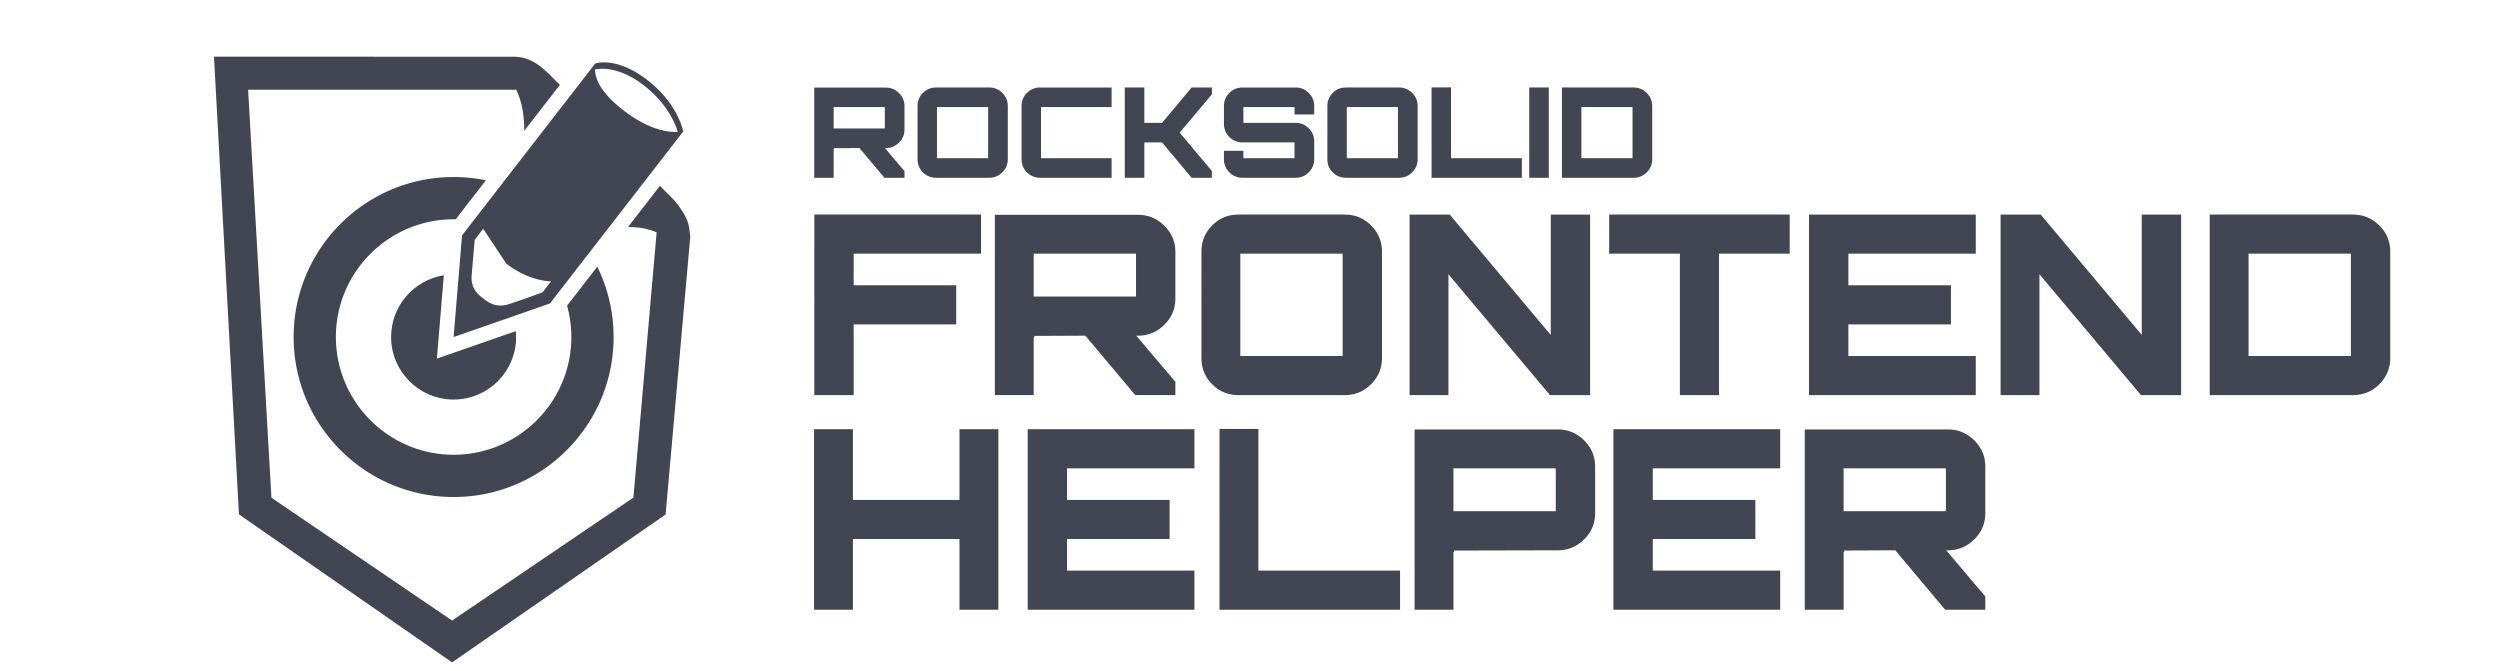 <svg xmlns="http://www.w3.org/2000/svg" viewBox="0 0 459.5 123.334"><path fill="#414652" d="M166.246 19.516v4.286c0 .938-.338 1.74-1.014 2.408-.676.669-1.483 1.003-2.419 1.003h-.161l3.595 4.24v1.222h-3.687l-4.586-5.462-4.747.022c.046 0 .069.047.069.139-.031 0-.054-.008-.069-.023v5.324h-3.572v-16.57h13.158c.937 0 1.744.334 2.419 1.002s1.014 1.471 1.014 2.409zm-13.02.161v3.94h9.402v-3.94h-9.402zm18.827-3.595h9.771c.937 0 1.74.334 2.408 1.003.668.668 1.002 1.471 1.002 2.407v9.771c0 .938-.334 1.74-1.002 2.408-.668.668-1.472 1.003-2.408 1.003h-9.771c-.953 0-1.759-.33-2.419-.991-.661-.66-.991-1.467-.991-2.42v-9.771c0-.952.33-1.759.991-2.419.659-.661 1.466-.991 2.419-.991zm.161 3.595v9.402h9.402v-9.402h-9.402zm32.1 0H191.34v9.402h12.974v3.596h-13.135c-.953 0-1.759-.33-2.42-.991-.661-.66-.991-1.467-.991-2.42v-9.771c0-.952.33-1.759.991-2.419.661-.661 1.467-.991 2.42-.991h13.135v3.594zm14.702-3.595h3.733v1.244l-5.922 7.052 5.922 7.052v1.245h-3.733l-5.438-6.499h-3.249v6.499h-3.595V16.082h3.595v6.499h3.249l2.074-2.466 3.364-4.033zm22.537 3.41v1.545h-3.618v-1.36h-9.402v2.904h9.609c.937 0 1.74.334 2.408 1.002a3.286 3.286 0 0 1 1.002 2.408v3.272c0 .938-.334 1.74-1.002 2.408-.668.668-1.471 1.003-2.408 1.003h-9.771a3.3 3.3 0 0 1-2.408-.991c-.668-.66-1.002-1.467-1.002-2.42V27.72h3.572v1.359h9.402v-2.903h-9.563a3.3 3.3 0 0 1-2.408-.991c-.668-.66-1.002-1.467-1.002-2.42v-3.272c0-.952.334-1.759 1.002-2.419a3.3 3.3 0 0 1 2.408-.991h9.771c.937 0 1.74.334 2.408 1.003a3.28 3.28 0 0 1 1.002 2.406zm5.83-3.41h9.771c.937 0 1.74.334 2.408 1.003.668.668 1.002 1.471 1.002 2.407v9.771c0 .938-.334 1.74-1.002 2.408-.668.668-1.471 1.003-2.408 1.003h-9.771c-.953 0-1.759-.33-2.419-.991-.661-.66-.991-1.467-.991-2.42v-9.771c0-.952.33-1.759.991-2.419.66-.661 1.466-.991 2.419-.991zm.161 3.595v9.402h9.402v-9.402h-9.402zm15.578 12.998V16.059h3.572V29.08h13.02v3.596h-16.592zm17.951 0V16.082h3.595v16.593h-3.595zm6.014-16.593h13.158c.952 0 1.762.334 2.432 1.003.668.668 1.002 1.471 1.002 2.407v9.771c0 .938-.334 1.74-1.002 2.408a3.314 3.314 0 0 1-2.432 1.003h-13.158V16.082zm3.572 3.595v9.402h9.402v-9.402h-9.402zm-140.99 19.761h30.648v7.19h-23.413v5.807h18.85v7.189h-18.85v12.997h-7.236V39.438zm66.366 6.867v8.572c0 1.875-.676 3.48-2.028 4.816-1.353 1.337-2.965 2.005-4.839 2.005h-.322l7.189 8.48v2.442h-7.374l-9.171-10.923-9.494.046c.092 0 .138.092.138.276-.062 0-.108-.015-.138-.046v10.646h-7.144V39.483h26.316c1.874 0 3.487.669 4.839 2.005 1.352 1.337 2.028 2.944 2.028 4.817zm-26.039.323v7.881H208.8v-7.881h-18.804zm37.653-7.19h19.541c1.874 0 3.479.669 4.816 2.005 1.336 1.337 2.005 2.942 2.005 4.816V65.8c0 1.875-.668 3.479-2.005 4.816-1.337 1.337-2.942 2.005-4.816 2.005h-19.541c-1.906 0-3.519-.66-4.839-1.982-1.322-1.32-1.982-2.933-1.982-4.839V46.259c0-1.904.66-3.518 1.982-4.84 1.321-1.32 2.934-1.981 4.839-1.981zm.323 7.19v18.804h18.804V46.628h-18.804zm57.056 14.933V39.438h7.236v33.184h-7.375l-18.666-22.215v22.215h-7.144V39.438h7.374l18.575 22.123zm10.738-22.123h33.184v7.19h-12.998v25.993h-7.189V46.628h-12.997v-7.19zm67.38 0v7.19h-23.414v5.807h18.85v7.189h-18.85v5.808h23.414v7.189h-30.649V39.438h30.649zm30.509 22.123V39.438h7.236v33.184h-7.374l-18.666-22.215v22.215h-7.144V39.438h7.375l18.573 22.123zm12.49-22.123h26.316c1.905 0 3.526.669 4.862 2.005 1.336 1.337 2.005 2.942 2.005 4.816V65.8c0 1.875-.668 3.479-2.005 4.816s-2.958 2.005-4.862 2.005h-26.316V39.438zm7.143 7.19v18.804h18.804V46.628h-18.804zM176.354 78.886h7.144v33.184h-7.144V99.072h-19.587v12.997h-7.144V78.886h7.144v12.997h19.587V78.886zm43.184 0v7.189h-23.413v5.808h18.85v7.189h-18.85v5.807h23.413v7.19H188.89V78.886h30.648zm4.609 33.183V78.84h7.144v26.039h26.04v7.19h-33.184zm35.856-33.137h26.316c1.874 0 3.487.669 4.839 2.005 1.352 1.337 2.028 2.943 2.028 4.816v8.572c0 1.875-.676 3.479-2.028 4.816-1.353 1.337-2.966 2.005-4.839 2.005l-19.172.046c.092 0 .138.092.138.276-.062 0-.107-.015-.138-.046v10.646h-7.144V78.932zm7.143 7.143v7.882h18.804v-7.882h-18.804zm60.052-7.189v7.189h-23.413v5.808h18.85v7.189h-18.85v5.807h23.413v7.19h-30.649V78.886h30.649zm37.7 6.867v8.572c0 1.875-.677 3.479-2.028 4.816-1.352 1.337-2.965 2.005-4.839 2.005h-.323l7.19 8.48v2.442h-7.375l-9.172-10.923-9.493.046c.091 0 .138.092.138.276-.062 0-.108-.015-.138-.046v10.646h-7.144V78.932h26.316c1.874 0 3.487.669 4.839 2.005 1.352 1.336 2.029 2.943 2.029 4.816zm-26.04.322v7.882h18.803v-7.882h-18.803z"/><path fill="none" d="M88.674 54.76c1.059.82 2.004 1.395 3.276 1.395.515 0 1.084-.094 1.736-.305 2.26-.729 6.032-2.121 6.032-2.121l1.567-2.02h-.019c-.3 0-4.089-.065-8.208-3.258-4.293-3.329-4.241-6.405-4.241-6.405l-1.564 2.02-.55 6.371c-.172 1.969.484 3.17 1.971 4.323zm25.866-34.522c4.552 3.526 7.951 4.009 9.589 4.009.163 0 .308-.005.435-.012-.233-.838-1.569-4.976-6.319-8.616-3.293-2.522-6.019-2.98-7.597-2.98-.606 0-1.043.067-1.278.111 0 1.321.583 3.933 5.17 7.488z"/><path fill="#414652" d="M126.85 43.348a36.153 36.153 0 0 0-.158-1.31c-.107-.71-.236-1.344-.835-2.471-.553-1.043-1.502-2.241-1.625-2.394a8.717 8.717 0 0 0-.852-.911l-2.087-2.104-5.875 7.581h.242c1.87 0 3.559.324 5.029.965l-4.266 48.756-33.328 22.595-33.204-22.573-4.287-74.987h49.283l.137.283c.883 1.958 1.331 4.364 1.331 7.152v.121l5.671-7.318.873-1.127-1.973-1.99-.062-.061c-.49-.447-1.697-1.528-2.342-1.903l-.082-.049c-.493-.287-1.167-.681-2.215-.967-.299-.082-.872-.153-1.701-.212l-55.195-.004 4.591 84.125 39.171 27.204 39.248-27.182 4.516-50.883.015-.169-.02-.167z"/><path fill="#414652" d="M89.31 33.141a29.388 29.388 0 0 0-5.936-.603c-16.239 0-29.405 13.166-29.405 29.406S67.134 91.35 83.374 91.35c16.241 0 29.406-13.165 29.406-29.405 0-4.642-1.084-9.026-3.001-12.929l-5.552 7.165c.508 1.836.786 3.768.786 5.764 0 11.932-9.707 21.638-21.639 21.638-11.931 0-21.637-9.706-21.637-21.638s9.707-21.638 21.637-21.638c.125 0 .25.008.375.01l5.561-7.176z"/><path fill="#414652" d="M81.574 50.597c-5.49.864-9.689 5.615-9.689 11.348 0 6.346 5.145 11.49 11.49 11.49 6.346 0 11.49-5.145 11.49-11.49 0-.367-.019-.729-.052-1.088l-10.538 3.67-3.972 1.383.348-4.191.923-11.122z"/><path fill="none" d="M118.245 15.619c-3.293-2.522-6.019-2.98-7.597-2.98-.606 0-1.043.067-1.278.111 0 1.321.583 3.933 5.169 7.488 4.552 3.526 7.951 4.009 9.589 4.009.163 0 .308-.005.435-.012-.232-.838-1.568-4.975-6.318-8.616zM93.057 48.451l-4.241-6.405-1.564 2.02-.55 6.371c-.17 1.97.485 3.171 1.972 4.323 1.059.82 2.004 1.395 3.276 1.395.515 0 1.084-.094 1.736-.305 2.26-.729 6.032-2.121 6.032-2.121l1.567-2.02h-.019c-.301 0-4.089-.065-8.209-3.258z"/><path fill="none" d="m93.057 48.451-4.241-6.405-1.564 2.02-.55 6.371c-.17 1.97.485 3.171 1.972 4.323 1.059.82 2.004 1.395 3.276 1.395.515 0 1.084-.094 1.736-.305 2.26-.729 6.032-2.121 6.032-2.121l1.567-2.02h-.019c-.301 0-4.089-.065-8.209-3.258zm25.188-32.832c-3.293-2.522-6.019-2.98-7.597-2.98-.606 0-1.043.067-1.278.111 0 1.321.583 3.933 5.169 7.488 4.552 3.526 7.951 4.009 9.589 4.009.163 0 .308-.005.435-.012-.232-.838-1.568-4.975-6.318-8.616z"/><path fill="none" d="M118.245 15.619c-3.293-2.522-6.019-2.98-7.597-2.98-.606 0-1.043.067-1.278.111 0 1.321.583 3.933 5.169 7.488 4.552 3.526 7.951 4.009 9.589 4.009.163 0 .308-.005.435-.012-.232-.838-1.568-4.975-6.318-8.616zM93.057 48.451l-4.241-6.405-1.564 2.02-.55 6.371c-.17 1.97.485 3.171 1.972 4.323 1.059.82 2.004 1.395 3.276 1.395.515 0 1.084-.094 1.736-.305 2.26-.729 6.032-2.121 6.032-2.121l1.567-2.02h-.019c-.301 0-4.089-.065-8.209-3.258z"/><path fill="none" d="m93.057 48.451-4.241-6.405-1.564 2.02-.55 6.371c-.17 1.97.485 3.171 1.972 4.323 1.059.82 2.004 1.395 3.276 1.395.515 0 1.084-.094 1.736-.305 2.26-.729 6.032-2.121 6.032-2.121l1.567-2.02h-.019c-.301 0-4.089-.065-8.209-3.258zm25.188-32.832c-3.293-2.522-6.019-2.98-7.597-2.98-.606 0-1.043.067-1.278.111 0 1.321.583 3.933 5.169 7.488 4.552 3.526 7.951 4.009 9.589 4.009.163 0 .308-.005.435-.012-.232-.838-1.568-4.975-6.318-8.616z"/><path fill="#414652" d="M118.958 14.689c-3.528-2.703-6.307-3.226-7.936-3.226-.961 0-1.522.182-1.602.206a.622.622 0 0 0 .006-.026l-5.241 6.765L84.926 43.26l-.559 6.729-.993 11.956 17.704-6.166 19.26-24.852 5.243-6.763c-.05-.206-1.042-5.197-6.623-9.475zm-19.24 39.04s-3.772 1.392-6.032 2.121c-.651.211-1.221.305-1.736.305-1.272 0-2.217-.574-3.276-1.395-1.487-1.152-2.143-2.354-1.972-4.323l.55-6.371 1.564-2.02 4.241 6.405c4.12 3.192 7.908 3.258 8.208 3.258h.019l-1.566 2.02zm14.822-33.491c-4.587-3.556-5.169-6.167-5.169-7.488a6.9 6.9 0 0 1 1.278-.111c1.578 0 4.304.458 7.597 2.98 4.75 3.641 6.085 7.778 6.319 8.616a7.872 7.872 0 0 1-.435.012c-1.639 0-5.039-.482-9.59-4.009z"/></svg>